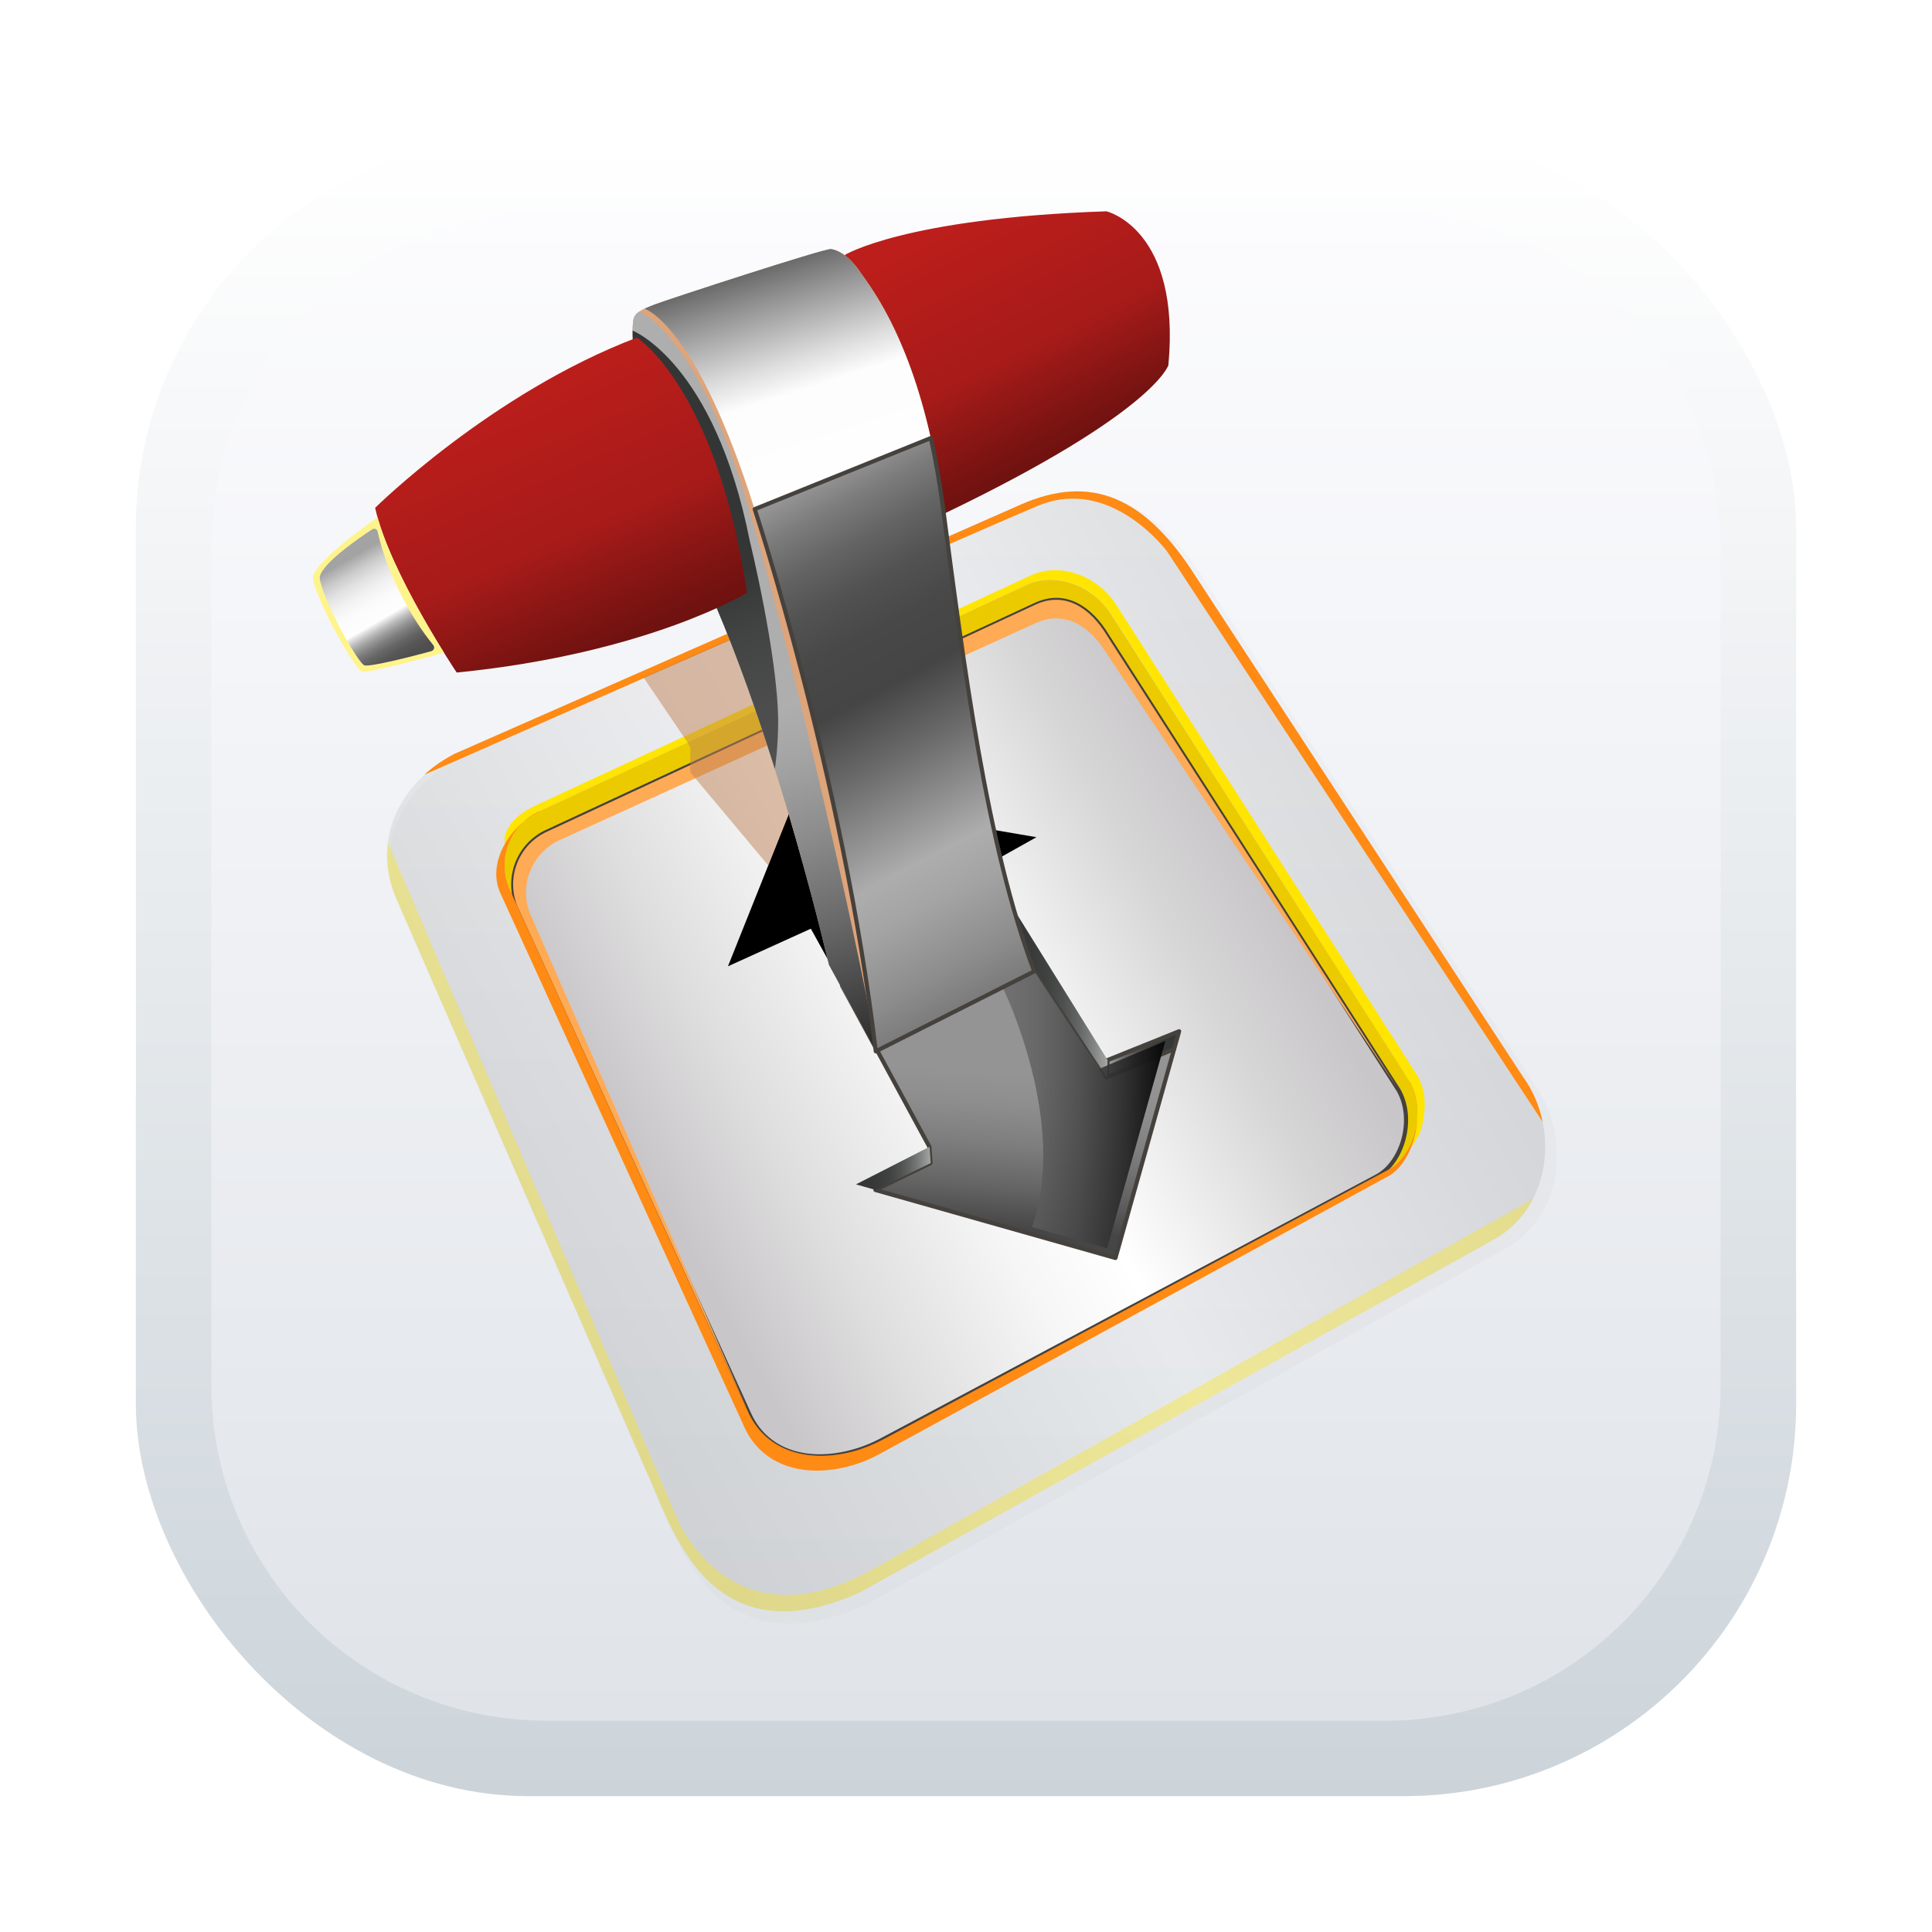 <?xml version="1.0" encoding="UTF-8"?>
<svg width="64" height="64" version="1.1" xmlns="http://www.w3.org/2000/svg" xmlns:xlink="http://www.w3.org/1999/xlink">
 <defs>
  <linearGradient id="linearGradient1115-5" x1="-29.448" x2="-29.448" y1="4.637" y2="59.494" gradientTransform="translate(135.31 18.245)" gradientUnits="userSpaceOnUse">
   <stop stop-color="#fff" offset="0"/>
   <stop stop-color="#ccd4da" offset="1"/>
  </linearGradient>
  <linearGradient id="linearGradient2992" x1="32.482" x2="32.482" y1="6.976" y2="56.885" gradientTransform="translate(71.619 18.245)" gradientUnits="userSpaceOnUse">
   <stop stop-color="#fcfcfe" offset="0"/>
   <stop stop-color="#e0e4e9" offset="1"/>
  </linearGradient>
  <filter id="d" x="-.094" y="-.098" width="1.189" height="1.195" color-interpolation-filters="sRGB">
   <feGaussianBlur stdDeviation="28.714"/>
  </filter>
  <linearGradient id="SVGID_1_" x1="261.28" x2="770.24" y1="709.23" y2="428.58" gradientTransform="matrix(.053 0 0 .053 75.673 22.022)" gradientUnits="userSpaceOnUse">
   <stop stop-color="#707070" offset="0"/>
   <stop stop-color="#8D8D8D" offset=".129"/>
   <stop stop-color="#D8D8D8" offset=".408"/>
   <stop stop-color="#fff" offset=".547"/>
   <stop stop-color="#C3C3C3" offset=".722"/>
   <stop stop-color="#878787" offset=".91"/>
   <stop stop-color="#707070" offset="1"/>
  </linearGradient>
  <linearGradient id="SVGID_2_" x1="331.95" x2="704.63" y1="668.7" y2="464.68" gradientTransform="matrix(.053 0 0 .053 75.673 22.022)" gradientUnits="userSpaceOnUse">
   <stop stop-color="#C8C6C8" offset="0"/>
   <stop stop-color="#DFDEDF" offset=".182"/>
   <stop stop-color="#F6F6F6" offset=".414"/>
   <stop stop-color="#fff" offset=".556"/>
   <stop stop-color="#fff" offset=".558"/>
   <stop stop-color="#D7D6D7" offset=".85"/>
   <stop stop-color="#C8C6C8" offset="1"/>
  </linearGradient>
  <linearGradient id="SVGID_3_" x1="559.08" x2="543.51" y1="492.85" y2="695.3" gradientUnits="userSpaceOnUse">
   <stop stop-color="#949494" offset=".526"/>
   <stop stop-color="#8E8E8E" offset=".62"/>
   <stop stop-color="#7E7E7E" offset=".742"/>
   <stop stop-color="#646464" offset=".878"/>
   <stop stop-color="#464646" offset="1"/>
  </linearGradient>
  <linearGradient id="SVGID_4_" x1="660.5" x2="615.33" y1="587.62" y2="587.62" gradientUnits="userSpaceOnUse">
   <stop stop-color="#343636" offset="0"/>
   <stop stop-color="#373939" offset=".26"/>
   <stop stop-color="#404242" offset=".439"/>
   <stop stop-color="#4F5151" offset=".594"/>
   <stop stop-color="#656666" offset=".736"/>
   <stop stop-color="#818282" offset=".867"/>
   <stop stop-color="#A3A3A3" offset=".991"/>
   <stop stop-color="#A6A6A6" offset="1"/>
  </linearGradient>
  <linearGradient id="SVGID_5_" x1="549" x2="615.75" y1="548.92" y2="548.92" gradientUnits="userSpaceOnUse">
   <stop stop-color="#343636" offset="0"/>
   <stop stop-color="#373939" offset=".26"/>
   <stop stop-color="#404242" offset=".439"/>
   <stop stop-color="#4F5151" offset=".594"/>
   <stop stop-color="#656666" offset=".736"/>
   <stop stop-color="#818282" offset=".867"/>
   <stop stop-color="#A3A3A3" offset=".991"/>
   <stop stop-color="#A6A6A6" offset="1"/>
  </linearGradient>
  <linearGradient id="SVGID_6_" x1="458.5" x2="505.17" y1="658.99" y2="658.99" gradientUnits="userSpaceOnUse">
   <stop stop-color="#343636" offset="0"/>
   <stop stop-color="#373939" offset=".26"/>
   <stop stop-color="#404242" offset=".439"/>
   <stop stop-color="#4F5151" offset=".594"/>
   <stop stop-color="#656666" offset=".736"/>
   <stop stop-color="#818282" offset=".867"/>
   <stop stop-color="#A3A3A3" offset=".991"/>
   <stop stop-color="#A6A6A6" offset="1"/>
  </linearGradient>
  <linearGradient id="SVGID_7_" x1="657.38" x2="554.8" y1="627.64" y2="627.64" gradientTransform="matrix(.053 0 0 .053 75.673 22.022)" gradientUnits="userSpaceOnUse">
   <stop offset="0"/>
   <stop stop-color="#282828" stop-opacity=".926" offset=".294"/>
   <stop stop-color="#484848" stop-opacity=".853" offset=".588"/>
   <stop stop-color="#5C5C5C" stop-opacity=".792" offset=".833"/>
   <stop stop-color="#636363" stop-opacity=".75" offset="1"/>
  </linearGradient>
  <linearGradient id="SVGID_8_" x1="528.05" x2="606.05" y1="61.674" y2="213.67" gradientTransform="matrix(.053 0 0 .053 75.673 22.022)" gradientUnits="userSpaceOnUse">
   <stop stop-color="#BC1E1B" offset="0"/>
   <stop stop-color="#A61B19" offset=".553"/>
   <stop stop-color="#991917" offset=".631"/>
   <stop stop-color="#761311" offset=".871"/>
   <stop stop-color="#69110F" offset="1"/>
  </linearGradient>
  <linearGradient id="a-3" x1="331.09" x2="480.09" y1="119.71" y2="591.71" gradientTransform="matrix(.053 0 0 .053 75.673 22.022)" gradientUnits="userSpaceOnUse">
   <stop stop-color="#AEAEAE" offset=".534"/>
   <stop stop-color="#A5A5A5" offset=".595"/>
   <stop stop-color="#8E8E8E" offset=".692"/>
   <stop stop-color="#686868" offset=".814"/>
   <stop stop-color="#343434" offset=".954"/>
   <stop stop-color="#212121" offset="1"/>
  </linearGradient>
  <linearGradient id="SVGID_10_" x1="330.72" x2="430.72" y1="134.05" y2="420.05" gradientTransform="matrix(.053 0 0 .053 75.673 22.022)" gradientUnits="userSpaceOnUse">
   <stop stop-color="#343636" offset=".534"/>
   <stop stop-color="#424343" offset=".658"/>
   <stop stop-color="#4D4D4D" offset=".814"/>
   <stop stop-color="#505050" offset="1"/>
  </linearGradient>
  <linearGradient id="SVGID_11_" x1="398.93" x2="442.43" y1="97.163" y2="232.66" gradientTransform="matrix(.053 0 0 .053 75.673 22.022)" gradientUnits="userSpaceOnUse">
   <stop stop-color="#6A6A6A" offset="0"/>
   <stop stop-color="#8E8E8E" offset=".126"/>
   <stop stop-color="#ddd" offset=".422"/>
   <stop stop-color="#FDFDFD" offset=".559"/>
   <stop stop-color="#FEFEFE" offset="1"/>
  </linearGradient>
  <linearGradient id="SVGID_12_" x1="409.84" x2="573.4" y1="242.95" y2="549.84" gradientTransform="matrix(.053 0 0 .053 75.673 22.022)" gradientUnits="userSpaceOnUse">
   <stop stop-color="#949494" offset="0"/>
   <stop stop-color="#7C7C7C" offset=".055"/>
   <stop stop-color="#646464" offset=".127"/>
   <stop stop-color="#525252" offset=".203"/>
   <stop stop-color="#484848" offset=".285"/>
   <stop stop-color="#454545" offset=".384"/>
   <stop stop-color="#6A6A6A" offset=".502"/>
   <stop stop-color="#ADADAD" offset=".69"/>
   <stop stop-color="#A4A4A4" offset=".765"/>
   <stop stop-color="#8C8C8C" offset=".887"/>
   <stop stop-color="#707070" offset="1"/>
  </linearGradient>
  <linearGradient id="SVGID_13_" x1="237.54" x2="313.54" y1="170.4" y2="343.4" gradientTransform="matrix(.053 0 0 .053 75.673 22.022)" gradientUnits="userSpaceOnUse">
   <stop stop-color="#BC1E1B" offset="0"/>
   <stop stop-color="#A61B19" offset=".553"/>
   <stop stop-color="#991917" offset=".631"/>
   <stop stop-color="#761311" offset=".871"/>
   <stop stop-color="#69110F" offset="1"/>
  </linearGradient>
  <linearGradient id="SVGID_14_" x1="137.28" x2="179.89" y1="273.3" y2="347.11" gradientTransform="matrix(.053 0 0 .053 75.673 22.022)" gradientUnits="userSpaceOnUse">
   <stop stop-color="#A3A3A3" offset=".074"/>
   <stop stop-color="#ACACAC" offset=".095"/>
   <stop stop-color="#CACACA" offset=".173"/>
   <stop stop-color="#E1E1E1" offset=".257"/>
   <stop stop-color="#F1F1F1" offset=".346"/>
   <stop stop-color="#FBFBFB" offset=".445"/>
   <stop stop-color="#FEFEFE" offset=".575"/>
   <stop stop-color="#E3E3E3" offset=".6"/>
   <stop stop-color="#bbb" offset=".641"/>
   <stop stop-color="#999" offset=".686"/>
   <stop stop-color="#7D7D7D" offset=".733"/>
   <stop stop-color="#676767" offset=".784"/>
   <stop stop-color="#585858" offset=".84"/>
   <stop stop-color="#4F4F4F" offset=".905"/>
   <stop stop-color="#4C4C4C" offset="1"/>
  </linearGradient>
 </defs>
 <g transform="translate(-71.619 -18.245)">
  <rect x="76.119" y="22.745" width="55" height="55" ry="13" fill="url(#linearGradient1115-5)" image-rendering="optimizeSpeed" stroke-width=".473"/>
  <path d="m89.734 25.245c-6.158 0-11.115 4.957-11.115 11.115v27.77c0 6.158 4.957 11.115 11.115 11.115h27.77c6.158 0 11.115-4.957 11.115-11.115v-27.77c0-6.158-4.957-11.115-11.115-11.115z" fill="url(#linearGradient2992)" style="paint-order:stroke fill markers"/>
  <path class="st0" transform="matrix(.053 0 0 .053 75.673 22.022)" d="m864.8 709-400.2 222.8c-92.2 41.3-116.7-36.1-132-71l-160.1-366.7c-15.3-34.9 0.8-72.1 36.7-90.8l357.1-157.2c44.4-19.5 78.4-4.7 110.1 45.3l206.3 315.4c21.8 29.7 19.6 80.7-17.9 102.2z" fill="#45413c" filter="url(#d)" opacity=".15" stroke-width="2.6"/>
  <g stroke-width=".137">
   <path class="st0" d="m121.13 59.289-21.035 11.711c-4.846 2.171-6.134-1.897-6.938-3.732l-8.415-19.274c-0.804-1.834 0.042-3.79 1.929-4.773l18.77-8.263c2.334-1.025 4.121-0.247 5.787 2.381l10.844 16.578c1.146 1.561 1.03 4.242-0.941 5.372z" fill="url(#SVGID_1_)" opacity=".15"/>
   <path class="st1" d="m88.945 47.609c-0.258-0.557-0.788-1.309-0.552-1.819 0.189-0.415 0.557-0.673 1.004-0.878l16.368-7.606c0.993-0.457 2.271 0.037 2.859 1.02l9.966 15.584c0.279 0.499 0.263 1.104 0.131 1.645-0.147 0.589-0.752 1.235-1.214 1.466 0.873-0.436 1.382-1.924 0.804-2.949l-9.855-15.443c-0.583-0.972-1.845-1.466-2.828-1.014l-16.157 7.511c-0.983 0.452-0.983 1.482-0.526 2.481" fill="#ffe500"/>
   <path class="st2" d="m117.56 57.018-16.657 8.893c-0.347 0.184-0.715 0.336-1.093 0.431-1.53 0.378-2.875-0.084-3.432-1.367l-7.863-17.23c-0.457-0.993-0.032-2.166 0.951-2.618l16.157-7.506c0.983-0.452 2.244 0.042 2.828 1.014l9.866 15.437c0.573 1.02 0.116 2.507-0.757 2.943z" fill="#ebcb00"/>
   <path class="st3" d="m117.2 57.228-16.352 8.71c-0.342 0.184-0.699 0.326-1.077 0.42-1.498 0.378-2.817-0.068-3.353-1.314l-7.622-16.699c-0.442-0.962-0.021-2.108 0.941-2.549l16.194-7.521c0.962-0.442 1.803 0.095 2.37 1.041l9.65 15.048c0.557 0.988 0.105 2.434-0.752 2.865z" fill="url(#SVGID_2_)" stroke="#45413c" stroke-linecap="round" stroke-linejoin="round" stroke-miterlimit="10"/>
   <path class="st4" d="m96.419 65.044-7.206-16.452c-0.436-0.951-0.011-2.081 0.957-2.523l15.753-7.18c0.962-0.442 1.798 0.084 2.36 1.009l9.671 14.455-9.655-15.043c-0.568-0.941-1.403-1.482-2.37-1.041l-16.194 7.527c-0.962 0.442-1.388 1.587-0.941 2.549l7.627 16.699" fill="#ffaa54"/>
   <path class="st1" d="m122.4 57.964c-0.273 0.531-0.694 0.993-1.267 1.325l-21.04 11.711c-4.846 2.171-6.134-1.897-6.938-3.732l-8.415-19.274c-0.268-0.615-0.352-1.246-0.273-1.845l9.545 22.302s1.714 4.457 6.544 1.761c4.83-2.696 21.844-12.247 21.844-12.247z" fill="#ffe500" opacity=".35"/>
   <path class="st5" d="m85.681 43.903c0.284-0.258 0.615-0.489 0.988-0.683l18.77-8.262c2.334-1.025 4.121-0.247 5.787 2.381l10.844 16.578c0.315 0.431 0.536 0.946 0.652 1.493l-12.436-18.89s-1.866-2.539-4.299-1.514c-2.439 1.025-20.305 8.899-20.305 8.899z" fill="#ff8a14"/>
   <path class="st5" d="m89.492 45.128c-0.983 0.452-1.756 1.708-1.298 2.702l8.058 17.634c0.552 1.288 1.903 1.75 3.432 1.367 0.384-0.095 0.746-0.242 1.093-0.431l16.793-9.172c0.873-0.436 1.319-2.134 0.741-3.159h5e-3c0.578 1.025 0.121 2.512-0.752 2.949l-16.657 8.893c-0.347 0.184-0.715 0.336-1.093 0.431-1.53 0.378-2.875-0.084-3.432-1.367l-7.863-17.23c-0.457-0.993-0.032-2.166 0.951-2.618" fill="#ff8a14"/>
  </g>
  <g stroke-width="2.6">
   <polygon class="st6" transform="matrix(.053 0 0 .053 75.673 22.022)" points="615.1 602 549 501.9 549 499 449.8 544.8 504.4 645.5 505.1 655.7 470.7 672.5 620.7 715 657.4 584.3" fill="url(#SVGID_3_)" stroke="#45413c" stroke-linecap="round" stroke-linejoin="round" stroke-miterlimit="10"/>
   <polygon class="st7" transform="matrix(.053 0 0 .053 75.673 22.022)" points="615.3 602 615.8 591.3 660.5 573.3 657.4 584.3" fill="url(#SVGID_4_)" stroke="#45413c" stroke-linecap="round" stroke-linejoin="round" stroke-miterlimit="10"/>
   <polygon class="st8" transform="matrix(.053 0 0 .053 75.673 22.022)" points="556.4 495.8 615.8 591.3 615.3 602 549 501.9 549 499.1" fill="url(#SVGID_5_)"/>
   <polygon class="st9" transform="matrix(.053 0 0 .053 75.673 22.022)" points="505.2 655.7 504.5 645.5 458.5 669 470.8 672.5" fill="url(#SVGID_6_)"/>
   <polygon transform="matrix(.053 0 0 .053 75.673 22.022)" points="421 426.3 571.3 452 539.2 470 450 544.8 430.3 509.2 378.5 532.7"/>
  </g>
  <path class="st10" d="m104.83 50.947s2.202 4.457 0.978 7.947l2.486 0.704 1.929-6.87-2.208 0.93-2.134-3.243z" fill="url(#SVGID_7_)" stroke-width=".137"/>
  <polygon class="st11" transform="matrix(.053 0 0 .053 75.673 22.022)" points="385.8 325.5 417.8 434.3 403.7 469.7 355 411.5 355 396 353.2 392.7 325.6 352" fill="#bf8256" opacity=".5" stroke-width="2.6"/>
  <g stroke-width=".137">
   <path class="st12" d="m102.88 35.268c6.975-3.348 7.443-4.925 7.443-4.925 0.42-4.52-2.05-5.098-2.05-5.098-6.712 0.226-8.678 1.451-8.678 1.451s2.323 3.248 3.285 8.573z" fill="url(#SVGID_8_)"/>
   <path class="st13" d="m100.63 53.071-1.304-2.413-0.247-0.452s-1.556-6.744-3.732-11.853c0 0-3.08-7.049-2.749-9.503 0.047-0.252 0.263-0.352 0.72-0.526 0.463-0.173 5.619-1.855 5.829-1.829 0.21 0.026 0.583 0.2 0.946 0.731 0.363 0.531 2.071 2.575 2.754 7.769s1.445 11.254 3.038 15.427z" fill="#dea47a"/>
   <path class="st14" d="m100.63 53.071-1.304-2.413-0.247-0.452s-1.556-6.744-3.732-11.853c0 0-3.08-7.049-2.749-9.503 0.021-0.121 0.084-0.21 0.194-0.284 0 0 1.813 0.652 3.443 5.908 1.629 5.256 4.231 16.872 4.394 18.596z" fill="url(#a-3)"/>
   <path class="st15" d="m97.287 43.72c-0.552-1.761-1.214-3.653-1.94-5.367 0 0-2.817-6.455-2.77-9.156 0 0 2.707 1.062 3.879 6.965 0 0 0.915 3.721 0.941 5.939 0 0.92-0.11 1.619-0.11 1.619z" fill="url(#SVGID_10_)"/>
   <path class="st16" d="m102.45 32.756c-0.799-3.564-2.055-5.083-2.36-5.529-0.363-0.531-0.736-0.704-0.946-0.731-0.21-0.026-5.367 1.656-5.829 1.834-0.137 0.053-0.247 0.095-0.342 0.142 0 0 1.708 0.494 3.643 6.644z" fill="url(#SVGID_11_)"/>
   <path class="st17" d="m100.63 53.071 5.251-2.649c-1.587-4.173-2.349-10.239-3.033-15.427-0.11-0.825-0.242-1.566-0.394-2.239l-5.834 2.355s2.928 8.851 4.011 17.96z" fill="url(#SVGID_12_)" stroke="#45413c" stroke-linecap="round" stroke-linejoin="round" stroke-miterlimit="10"/>
   <path class="st18" d="m96.367 37.88s-3.275 2.013-9.619 2.644c0 0-2.229-3.317-2.702-5.456 0 0 3.842-3.805 8.673-5.64 0 0.005 2.612 1.635 3.648 8.452z" fill="url(#SVGID_13_)"/>
   <path class="st19" d="m81.991 37.449c0.194 0.878 1.393 2.949 1.603 3.038 0.21 0.089 2.733-0.62 2.733-0.62-0.625-1.004-1.777-2.965-2.202-4.484-0.005 0-2.292 1.577-2.134 2.066z" fill="#fff48c"/>
   <path class="st20" d="m82.217 37.449c0.184 0.878 1.267 2.744 1.466 2.833 0.163 0.074 1.677-0.315 2.229-0.468 0.084-0.026 0.116-0.126 0.063-0.194-0.757-0.93-1.53-2.36-1.85-3.774-0.016-0.079-0.105-0.11-0.173-0.068-0.452 0.294-1.861 1.262-1.734 1.671z" fill="url(#SVGID_14_)"/>
  </g>
 </g>
</svg>
